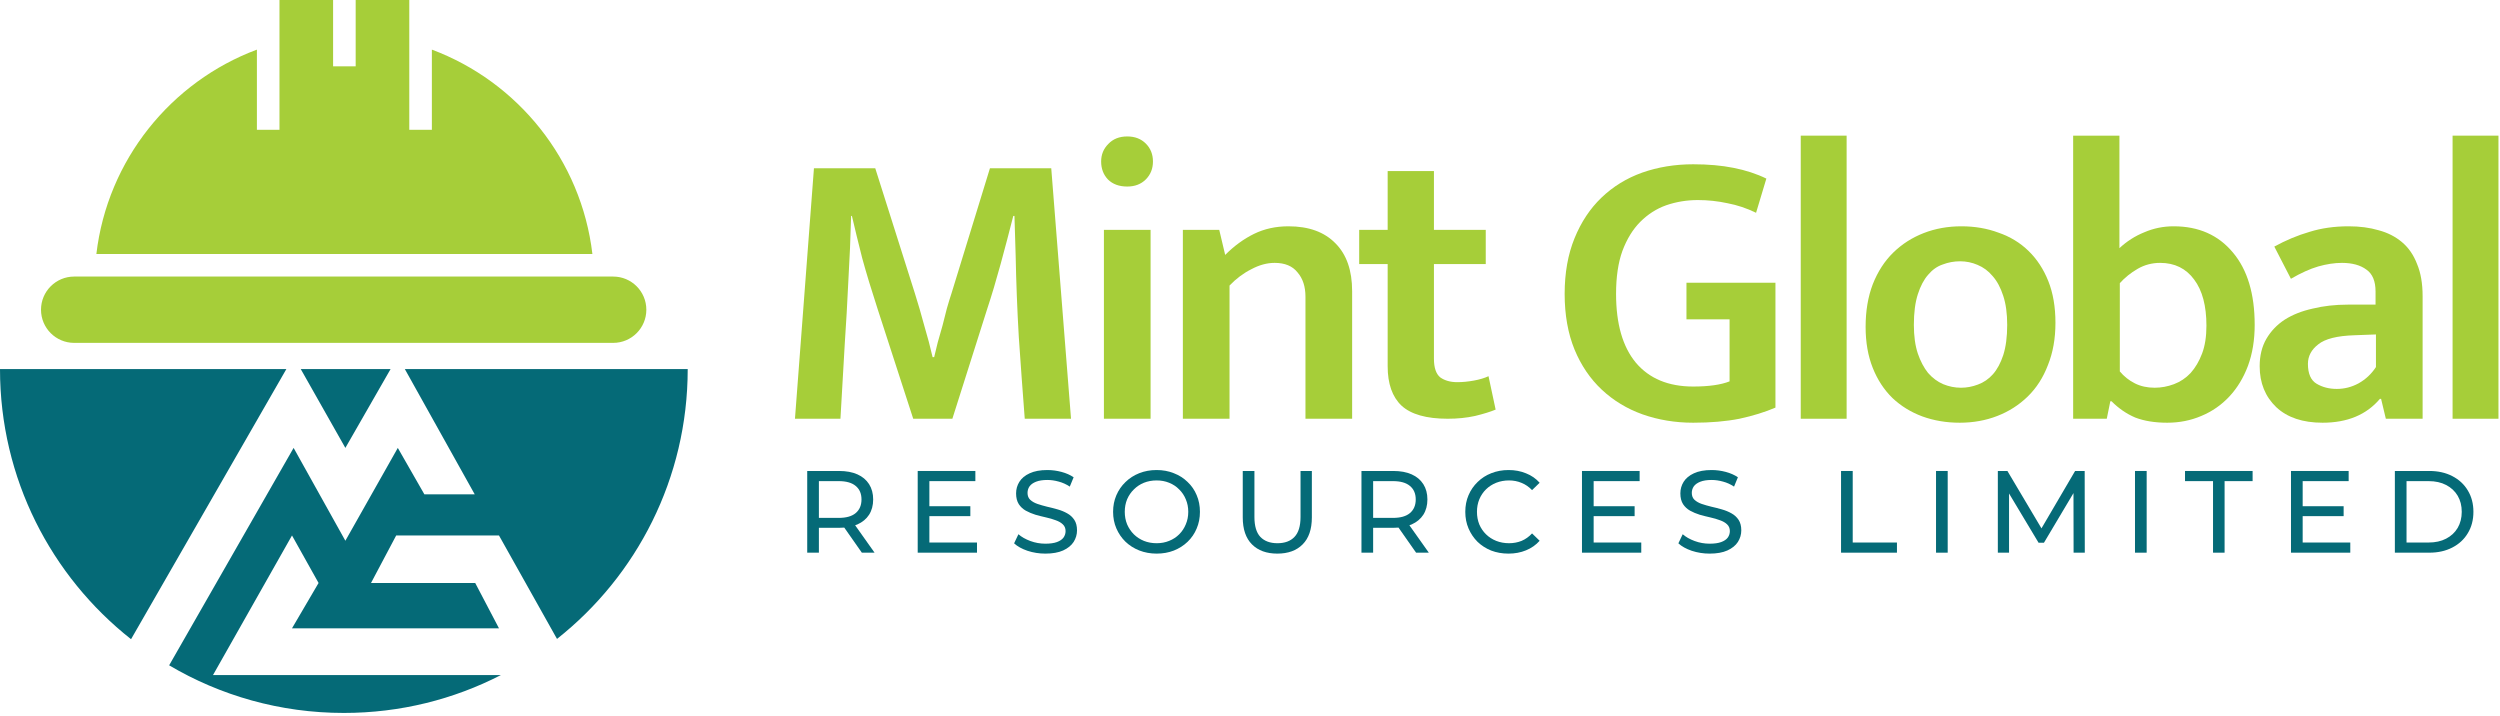 <svg width="677" height="194" viewBox="0 0 677 194" fill="none" xmlns="http://www.w3.org/2000/svg">
<path d="M220.417 45.562H237.018L247.728 79.371C248.656 82.314 249.513 85.257 250.298 88.2C251.155 91.072 251.905 93.907 252.547 96.706H252.975C253.261 95.486 253.582 94.158 253.939 92.722C254.368 91.215 254.796 89.708 255.225 88.2C255.653 86.621 256.046 85.078 256.403 83.57C256.831 82.063 257.259 80.663 257.688 79.371L268.077 45.562H284.677L290.032 113.395H277.501C276.93 106.002 276.395 98.644 275.895 91.323C275.466 83.929 275.181 76.536 275.038 69.142L274.717 58.483H274.395C273.324 62.718 272.182 67.061 270.968 71.511C269.754 75.962 268.541 80.017 267.327 83.678L257.902 113.395H247.299L237.66 83.678C236.018 78.653 234.626 74.059 233.483 69.896C232.412 65.661 231.484 61.857 230.699 58.483H230.485C230.342 64.082 230.092 69.932 229.735 76.033C229.449 82.135 229.128 87.77 228.771 92.938L227.593 113.395H215.276L220.417 45.562Z" fill="#A6CE39"/>
<path d="M298.94 113.395V62.252H311.578V113.395H298.94ZM305.259 50.515C303.045 50.515 301.296 49.869 300.011 48.577C298.797 47.285 298.19 45.67 298.19 43.732C298.19 41.866 298.833 40.286 300.118 38.995C301.403 37.631 303.117 36.949 305.259 36.949C307.329 36.949 309.007 37.595 310.292 38.887C311.578 40.179 312.22 41.794 312.22 43.732C312.22 45.67 311.578 47.285 310.292 48.577C309.007 49.869 307.329 50.515 305.259 50.515Z" fill="#A6CE39"/>
<path d="M332.957 113.395H320.32V62.252H330.173L331.779 69.035C334.207 66.594 336.813 64.692 339.598 63.328C342.382 61.964 345.488 61.282 348.915 61.282C354.413 61.282 358.661 62.826 361.66 65.912C364.659 68.927 366.158 73.234 366.158 78.833V113.395H353.52V80.34C353.52 77.613 352.806 75.423 351.378 73.772C350.022 72.05 347.951 71.188 345.167 71.188C343.096 71.188 340.99 71.763 338.848 72.911C336.706 73.988 334.742 75.459 332.957 77.326V113.395Z" fill="#A6CE39"/>
<path d="M402.34 71.511H388.31V97.137C388.31 99.578 388.881 101.264 390.023 102.198C391.237 103.059 392.772 103.49 394.628 103.49C396.056 103.49 397.556 103.346 399.127 103.059C400.697 102.772 402.018 102.377 403.089 101.875L405.017 110.919C403.66 111.493 401.804 112.067 399.448 112.642C397.163 113.144 394.7 113.395 392.058 113.395C386.275 113.395 382.098 112.211 379.527 109.842C377.028 107.473 375.779 103.92 375.779 99.183V71.511H368.068V62.252H375.779V46.316H388.31V62.252H402.34V71.511Z" fill="#A6CE39"/>
<path d="M458.515 44.486C462.585 44.486 466.226 44.809 469.439 45.455C472.724 46.101 475.687 47.07 478.329 48.362L475.544 57.622C473.045 56.401 470.475 55.54 467.833 55.038C465.191 54.463 462.513 54.176 459.8 54.176C456.801 54.176 453.946 54.643 451.232 55.576C448.591 56.509 446.234 58.016 444.164 60.098C442.165 62.108 440.558 64.728 439.344 67.958C438.202 71.116 437.631 74.993 437.631 79.587C437.631 87.698 439.416 93.907 442.986 98.214C446.627 102.521 451.804 104.674 458.515 104.674C462.728 104.674 466.012 104.207 468.368 103.274V86.478H456.694V76.572H480.792V110.381C477.936 111.601 474.687 112.606 471.046 113.395C467.404 114.113 463.228 114.472 458.515 114.472C453.66 114.472 449.09 113.718 444.806 112.211C440.594 110.704 436.917 108.478 433.775 105.535C430.633 102.592 428.17 98.967 426.385 94.661C424.6 90.282 423.708 85.257 423.708 79.587C423.708 73.916 424.6 68.891 426.385 64.513C428.17 60.134 430.598 56.473 433.668 53.53C436.81 50.515 440.487 48.254 444.699 46.747C448.983 45.239 453.589 44.486 458.515 44.486Z" fill="#A6CE39"/>
<path d="M487.641 113.395V36.733H500.065V113.395H487.641Z" fill="#A6CE39"/>
<path d="M556.616 87.447C556.616 91.682 555.938 95.486 554.581 98.86C553.296 102.233 551.475 105.069 549.119 107.366C546.763 109.663 544.014 111.421 540.872 112.642C537.731 113.862 534.339 114.472 530.698 114.472C527.057 114.472 523.665 113.898 520.523 112.749C517.453 111.601 514.776 109.95 512.491 107.796C510.206 105.571 508.421 102.844 507.136 99.613C505.851 96.383 505.208 92.687 505.208 88.523C505.208 84.216 505.851 80.376 507.136 77.002C508.492 73.557 510.349 70.686 512.705 68.389C515.061 66.092 517.81 64.333 520.952 63.113C524.093 61.893 527.485 61.282 531.126 61.282C534.768 61.282 538.123 61.857 541.194 63.005C544.335 64.082 547.048 65.733 549.333 67.958C551.618 70.183 553.403 72.911 554.688 76.141C555.973 79.371 556.616 83.14 556.616 87.447ZM543.55 87.985C543.55 84.898 543.193 82.278 542.479 80.125C541.765 77.9 540.801 76.105 539.587 74.741C538.445 73.377 537.088 72.373 535.517 71.727C534.018 71.081 532.447 70.757 530.805 70.757C529.163 70.757 527.592 71.045 526.093 71.619C524.593 72.121 523.272 73.055 522.13 74.418C520.988 75.71 520.059 77.469 519.345 79.694C518.631 81.919 518.274 84.683 518.274 87.985C518.274 91 518.631 93.584 519.345 95.737C520.059 97.819 520.988 99.578 522.13 101.013C523.344 102.377 524.7 103.382 526.2 104.028C527.77 104.674 529.377 104.997 531.019 104.997C532.59 104.997 534.125 104.71 535.624 104.136C537.195 103.561 538.552 102.628 539.694 101.336C540.837 100.044 541.765 98.321 542.479 96.168C543.193 93.943 543.55 91.215 543.55 87.985Z" fill="#A6CE39"/>
<path d="M610.568 87.985C610.568 92.076 609.962 95.773 608.748 99.075C607.534 102.305 605.856 105.069 603.714 107.366C601.572 109.663 599.037 111.421 596.11 112.642C593.254 113.862 590.184 114.472 586.899 114.472C583.544 114.472 580.652 114.006 578.224 113.072C575.868 112.067 573.726 110.596 571.798 108.658H571.477L570.513 113.395H561.41V36.733H573.94V67.204C575.939 65.338 578.189 63.903 580.688 62.898C583.187 61.821 585.828 61.282 588.613 61.282C595.396 61.282 600.751 63.651 604.678 68.389C608.605 73.055 610.568 79.587 610.568 87.985ZM597.502 88.2C597.502 82.817 596.396 78.653 594.182 75.71C591.969 72.696 588.899 71.188 584.972 71.188C582.758 71.188 580.723 71.727 578.867 72.803C577.01 73.88 575.404 75.172 574.047 76.68V100.582C575.19 101.946 576.546 103.023 578.117 103.813C579.688 104.602 581.473 104.997 583.472 104.997C585.257 104.997 587.006 104.674 588.72 104.028C590.434 103.382 591.933 102.377 593.218 101.013C594.503 99.578 595.539 97.819 596.324 95.737C597.11 93.656 597.502 91.143 597.502 88.2Z" fill="#A6CE39"/>
<path d="M615.882 66.774C619.024 65.051 622.201 63.723 625.414 62.79C628.627 61.785 632.162 61.282 636.017 61.282C639.016 61.282 641.729 61.641 644.157 62.359C646.584 63.005 648.691 64.082 650.476 65.589C652.261 67.097 653.617 69.071 654.545 71.511C655.545 73.88 656.045 76.787 656.045 80.233V113.395H646.085L644.799 108.012H644.478C640.837 112.319 635.66 114.472 628.949 114.472C623.594 114.472 619.417 113.072 616.418 110.273C613.419 107.402 611.92 103.705 611.92 99.183C611.92 96.311 612.527 93.835 613.74 91.753C614.954 89.672 616.596 87.949 618.667 86.585C620.809 85.221 623.344 84.216 626.271 83.57C629.198 82.853 632.376 82.494 635.803 82.494H643.3V78.941C643.3 76.141 642.479 74.167 640.837 73.019C639.194 71.798 636.981 71.188 634.196 71.188C632.197 71.188 630.055 71.511 627.77 72.157C625.557 72.803 623.094 73.916 620.381 75.495L615.882 66.774ZM643.407 90.569L637.624 90.784C632.911 90.928 629.627 91.753 627.77 93.261C625.914 94.697 624.986 96.455 624.986 98.537C624.986 101.193 625.771 102.987 627.342 103.92C628.913 104.853 630.734 105.32 632.804 105.32C634.875 105.32 636.838 104.818 638.695 103.813C640.622 102.736 642.193 101.264 643.407 99.398V90.569Z" fill="#A6CE39"/>
<path d="M664.159 113.395V36.733H676.583V113.395H664.159Z" fill="#A6CE39"/>
<path d="M218.595 149.665V127.539H227.224C229.163 127.539 230.817 127.845 232.186 128.456C233.556 129.067 234.61 129.952 235.347 131.111C236.085 132.27 236.454 133.65 236.454 135.251C236.454 136.853 236.085 138.233 235.347 139.392C234.61 140.53 233.556 141.404 232.186 142.016C230.817 142.627 229.163 142.932 227.224 142.932H220.333L221.756 141.478V149.665H218.595ZM233.388 149.665L227.761 141.636H231.143L236.833 149.665H233.388ZM221.756 141.794L220.333 140.245H227.129C229.152 140.245 230.68 139.813 231.712 138.95C232.766 138.065 233.293 136.832 233.293 135.251C233.293 133.671 232.766 132.449 231.712 131.585C230.68 130.721 229.152 130.289 227.129 130.289H220.333L221.756 128.709V141.794Z" fill="#056A77"/>
<path d="M251.39 137.085H262.769V139.771H251.39V137.085ZM251.675 146.915H264.571V149.665H248.514V127.539H264.128V130.289H251.675V146.915Z" fill="#056A77"/>
<path d="M283.091 149.918C281.405 149.918 279.793 149.665 278.255 149.159C276.716 148.632 275.505 147.958 274.62 147.136L275.789 144.671C276.632 145.408 277.707 146.019 279.013 146.504C280.32 146.989 281.679 147.231 283.091 147.231C284.376 147.231 285.419 147.083 286.22 146.788C287.021 146.493 287.611 146.093 287.99 145.587C288.369 145.06 288.559 144.47 288.559 143.817C288.559 143.059 288.306 142.447 287.8 141.984C287.316 141.52 286.673 141.152 285.872 140.878C285.093 140.583 284.229 140.33 283.28 140.119C282.332 139.908 281.373 139.666 280.404 139.392C279.456 139.097 278.581 138.728 277.781 138.286C277.001 137.843 276.369 137.253 275.884 136.516C275.399 135.757 275.157 134.788 275.157 133.608C275.157 132.47 275.452 131.427 276.042 130.479C276.653 129.509 277.58 128.74 278.824 128.171C280.088 127.581 281.689 127.286 283.628 127.286C284.913 127.286 286.188 127.455 287.453 127.792C288.717 128.129 289.813 128.614 290.74 129.246L289.697 131.775C288.749 131.142 287.748 130.689 286.694 130.415C285.64 130.12 284.618 129.973 283.628 129.973C282.385 129.973 281.363 130.131 280.562 130.447C279.761 130.763 279.171 131.184 278.792 131.711C278.434 132.238 278.255 132.828 278.255 133.481C278.255 134.261 278.497 134.883 278.982 135.346C279.487 135.81 280.13 136.179 280.91 136.452C281.711 136.726 282.585 136.979 283.533 137.211C284.481 137.422 285.43 137.664 286.378 137.938C287.347 138.212 288.222 138.57 289.001 139.013C289.802 139.455 290.445 140.045 290.93 140.783C291.414 141.52 291.657 142.469 291.657 143.628C291.657 144.744 291.351 145.787 290.74 146.757C290.129 147.705 289.181 148.474 287.895 149.064C286.631 149.633 285.029 149.918 283.091 149.918Z" fill="#056A77"/>
<path d="M313.216 149.918C311.53 149.918 309.961 149.633 308.507 149.064C307.074 148.495 305.83 147.705 304.777 146.694C303.723 145.661 302.901 144.46 302.311 143.09C301.721 141.721 301.426 140.224 301.426 138.602C301.426 136.979 301.721 135.483 302.311 134.114C302.901 132.744 303.723 131.553 304.777 130.542C305.83 129.509 307.074 128.709 308.507 128.14C309.939 127.571 311.509 127.286 313.216 127.286C314.902 127.286 316.451 127.571 317.863 128.14C319.295 128.687 320.539 129.478 321.592 130.51C322.667 131.522 323.489 132.712 324.058 134.082C324.648 135.452 324.943 136.958 324.943 138.602C324.943 140.245 324.648 141.752 324.058 143.122C323.489 144.491 322.667 145.693 321.592 146.725C320.539 147.737 319.295 148.527 317.863 149.096C316.451 149.644 314.902 149.918 313.216 149.918ZM313.216 147.104C314.438 147.104 315.566 146.894 316.598 146.472C317.652 146.051 318.558 145.461 319.316 144.702C320.096 143.923 320.697 143.016 321.118 141.984C321.561 140.951 321.782 139.824 321.782 138.602C321.782 137.38 321.561 136.252 321.118 135.22C320.697 134.187 320.096 133.292 319.316 132.533C318.558 131.753 317.652 131.153 316.598 130.731C315.566 130.31 314.438 130.099 313.216 130.099C311.973 130.099 310.824 130.31 309.771 130.731C308.738 131.153 307.832 131.753 307.053 132.533C306.273 133.292 305.662 134.187 305.219 135.22C304.798 136.252 304.587 137.38 304.587 138.602C304.587 139.824 304.798 140.951 305.219 141.984C305.662 143.016 306.273 143.923 307.053 144.702C307.832 145.461 308.738 146.051 309.771 146.472C310.824 146.894 311.973 147.104 313.216 147.104Z" fill="#056A77"/>
<path d="M345.894 149.918C342.986 149.918 340.7 149.085 339.035 147.42C337.37 145.756 336.538 143.322 336.538 140.119V127.539H339.699V139.993C339.699 142.458 340.236 144.26 341.311 145.398C342.406 146.535 343.945 147.104 345.926 147.104C347.927 147.104 349.466 146.535 350.54 145.398C351.636 144.26 352.184 142.458 352.184 139.993V127.539H355.25V140.119C355.25 143.322 354.418 145.756 352.753 147.42C351.109 149.085 348.823 149.918 345.894 149.918Z" fill="#056A77"/>
<path d="M368.684 149.665V127.539H377.313C379.251 127.539 380.906 127.845 382.275 128.456C383.645 129.067 384.699 129.952 385.436 131.111C386.174 132.27 386.542 133.65 386.542 135.251C386.542 136.853 386.174 138.233 385.436 139.392C384.699 140.53 383.645 141.404 382.275 142.016C380.906 142.627 379.251 142.932 377.313 142.932H370.422L371.845 141.478V149.665H368.684ZM383.476 149.665L377.85 141.636H381.232L386.922 149.665H383.476ZM371.845 141.794L370.422 140.245H377.218C379.241 140.245 380.769 139.813 381.801 138.95C382.855 138.065 383.382 136.832 383.382 135.251C383.382 133.671 382.855 132.449 381.801 131.585C380.769 130.721 379.241 130.289 377.218 130.289H370.422L371.845 128.709V141.794Z" fill="#056A77"/>
<path d="M408.496 149.918C406.81 149.918 405.251 149.644 403.818 149.096C402.406 148.527 401.174 147.737 400.12 146.725C399.087 145.693 398.276 144.491 397.686 143.122C397.096 141.752 396.801 140.245 396.801 138.602C396.801 136.958 397.096 135.452 397.686 134.082C398.276 132.712 399.098 131.522 400.152 130.51C401.205 129.478 402.438 128.687 403.85 128.14C405.283 127.571 406.842 127.286 408.528 127.286C410.235 127.286 411.804 127.581 413.237 128.171C414.691 128.74 415.924 129.594 416.935 130.731L414.881 132.723C414.038 131.838 413.09 131.185 412.036 130.763C410.983 130.321 409.855 130.099 408.654 130.099C407.411 130.099 406.252 130.31 405.177 130.731C404.124 131.153 403.207 131.743 402.427 132.501C401.648 133.26 401.037 134.166 400.594 135.22C400.173 136.252 399.962 137.38 399.962 138.602C399.962 139.824 400.173 140.962 400.594 142.016C401.037 143.048 401.648 143.944 402.427 144.702C403.207 145.461 404.124 146.051 405.177 146.472C406.252 146.894 407.411 147.104 408.654 147.104C409.855 147.104 410.983 146.894 412.036 146.472C413.09 146.03 414.038 145.355 414.881 144.449L416.935 146.441C415.924 147.579 414.691 148.442 413.237 149.032C411.804 149.623 410.224 149.918 408.496 149.918Z" fill="#056A77"/>
<path d="M431.275 137.085H442.654V139.771H431.275V137.085ZM431.559 146.915H444.455V149.665H428.398V127.539H444.013V130.289H431.559V146.915Z" fill="#056A77"/>
<path d="M462.975 149.918C461.289 149.918 459.677 149.665 458.139 149.159C456.601 148.632 455.389 147.958 454.504 147.136L455.674 144.671C456.516 145.408 457.591 146.019 458.898 146.504C460.204 146.989 461.563 147.231 462.975 147.231C464.26 147.231 465.303 147.083 466.104 146.788C466.905 146.493 467.495 146.093 467.874 145.587C468.254 145.06 468.443 144.47 468.443 143.817C468.443 143.059 468.19 142.447 467.685 141.984C467.2 141.52 466.557 141.152 465.757 140.878C464.977 140.583 464.113 140.33 463.165 140.119C462.216 139.908 461.258 139.666 460.288 139.392C459.34 139.097 458.466 138.728 457.665 138.286C456.885 137.843 456.253 137.253 455.768 136.516C455.284 135.757 455.041 134.788 455.041 133.608C455.041 132.47 455.336 131.427 455.926 130.479C456.538 129.509 457.465 128.74 458.708 128.171C459.972 127.581 461.574 127.286 463.512 127.286C464.798 127.286 466.073 127.455 467.337 127.792C468.601 128.129 469.697 128.614 470.624 129.246L469.581 131.775C468.633 131.142 467.632 130.689 466.578 130.415C465.525 130.12 464.503 129.973 463.512 129.973C462.269 129.973 461.247 130.131 460.446 130.447C459.646 130.763 459.056 131.184 458.676 131.711C458.318 132.238 458.139 132.828 458.139 133.481C458.139 134.261 458.381 134.883 458.866 135.346C459.372 135.81 460.014 136.179 460.794 136.452C461.595 136.726 462.469 136.979 463.418 137.211C464.366 137.422 465.314 137.664 466.262 137.938C467.232 138.212 468.106 138.57 468.886 139.013C469.687 139.455 470.329 140.045 470.814 140.783C471.298 141.52 471.541 142.469 471.541 143.628C471.541 144.744 471.235 145.787 470.624 146.757C470.013 147.705 469.065 148.474 467.779 149.064C466.515 149.633 464.914 149.918 462.975 149.918Z" fill="#056A77"/>
<path d="M498.555 149.665V127.539H501.715V146.915H513.695V149.665H498.555Z" fill="#056A77"/>
<path d="M524.276 149.665V127.539H527.436V149.665H524.276Z" fill="#056A77"/>
<path d="M541.014 149.665V127.539H543.606L553.531 144.26H552.14L561.939 127.539H564.531L564.562 149.665H561.528L561.496 132.312H562.223L553.499 146.978H552.046L543.258 132.312H544.049V149.665H541.014Z" fill="#056A77"/>
<path d="M578.156 149.665V127.539H581.317V149.665H578.156Z" fill="#056A77"/>
<path d="M599.288 149.665V130.289H591.703V127.539H610.004V130.289H602.418V149.665H599.288Z" fill="#056A77"/>
<path d="M623.276 137.085H634.655V139.771H623.276V137.085ZM623.561 146.915H636.457V149.665H620.4V127.539H636.014V130.289H623.561V146.915Z" fill="#056A77"/>
<path d="M648.529 149.665V127.539H657.853C660.213 127.539 662.289 128.003 664.08 128.93C665.892 129.857 667.293 131.153 668.284 132.818C669.295 134.482 669.801 136.41 669.801 138.602C669.801 140.793 669.295 142.721 668.284 144.386C667.293 146.051 665.892 147.347 664.08 148.274C662.289 149.201 660.213 149.665 657.853 149.665H648.529ZM651.689 146.915H657.663C659.497 146.915 661.077 146.567 662.404 145.872C663.753 145.176 664.796 144.207 665.534 142.964C666.271 141.699 666.64 140.245 666.64 138.602C666.64 136.937 666.271 135.483 665.534 134.24C664.796 132.997 663.753 132.027 662.404 131.332C661.077 130.637 659.497 130.289 657.663 130.289H651.689V146.915Z" fill="#056A77"/>
<path d="M90.202 0H75.682V35.154H69.569V13.436C46.302 22.137 29.111 43.287 26.097 68.779H160.421C157.407 43.287 140.216 22.137 116.95 13.436V35.154H110.836V0H96.316V17.959H90.202V0Z" fill="#A6CE39"/>
<path d="M11.106 83.872C11.106 78.913 15.127 74.893 20.086 74.893H166.05C171.009 74.893 175.029 78.913 175.029 83.872C175.029 88.831 171.009 92.852 166.05 92.852H20.086C15.127 92.852 11.106 88.831 11.106 83.872Z" fill="#A6CE39"/>
<path fill-rule="evenodd" clip-rule="evenodd" d="M77.546 99.949H0C0 129.616 13.874 156.043 35.488 173.095L77.546 99.949ZM45.805 180.168C59.67 188.362 75.844 193.065 93.116 193.065C108.433 193.065 122.887 189.366 135.632 182.814H57.676L79.074 145.005L86.269 157.868L79.074 170.146H135.124L128.685 157.868H100.471L107.288 145.005H135.124L150.838 173.02C172.398 155.966 186.231 129.573 186.231 99.949H109.632L128.555 133.864H114.921L107.726 121.293L93.524 146.434L79.511 121.293L45.805 180.168ZM105.766 99.949L93.524 121.293L81.445 99.949H105.766Z" fill="#056A77"/>
</svg>
